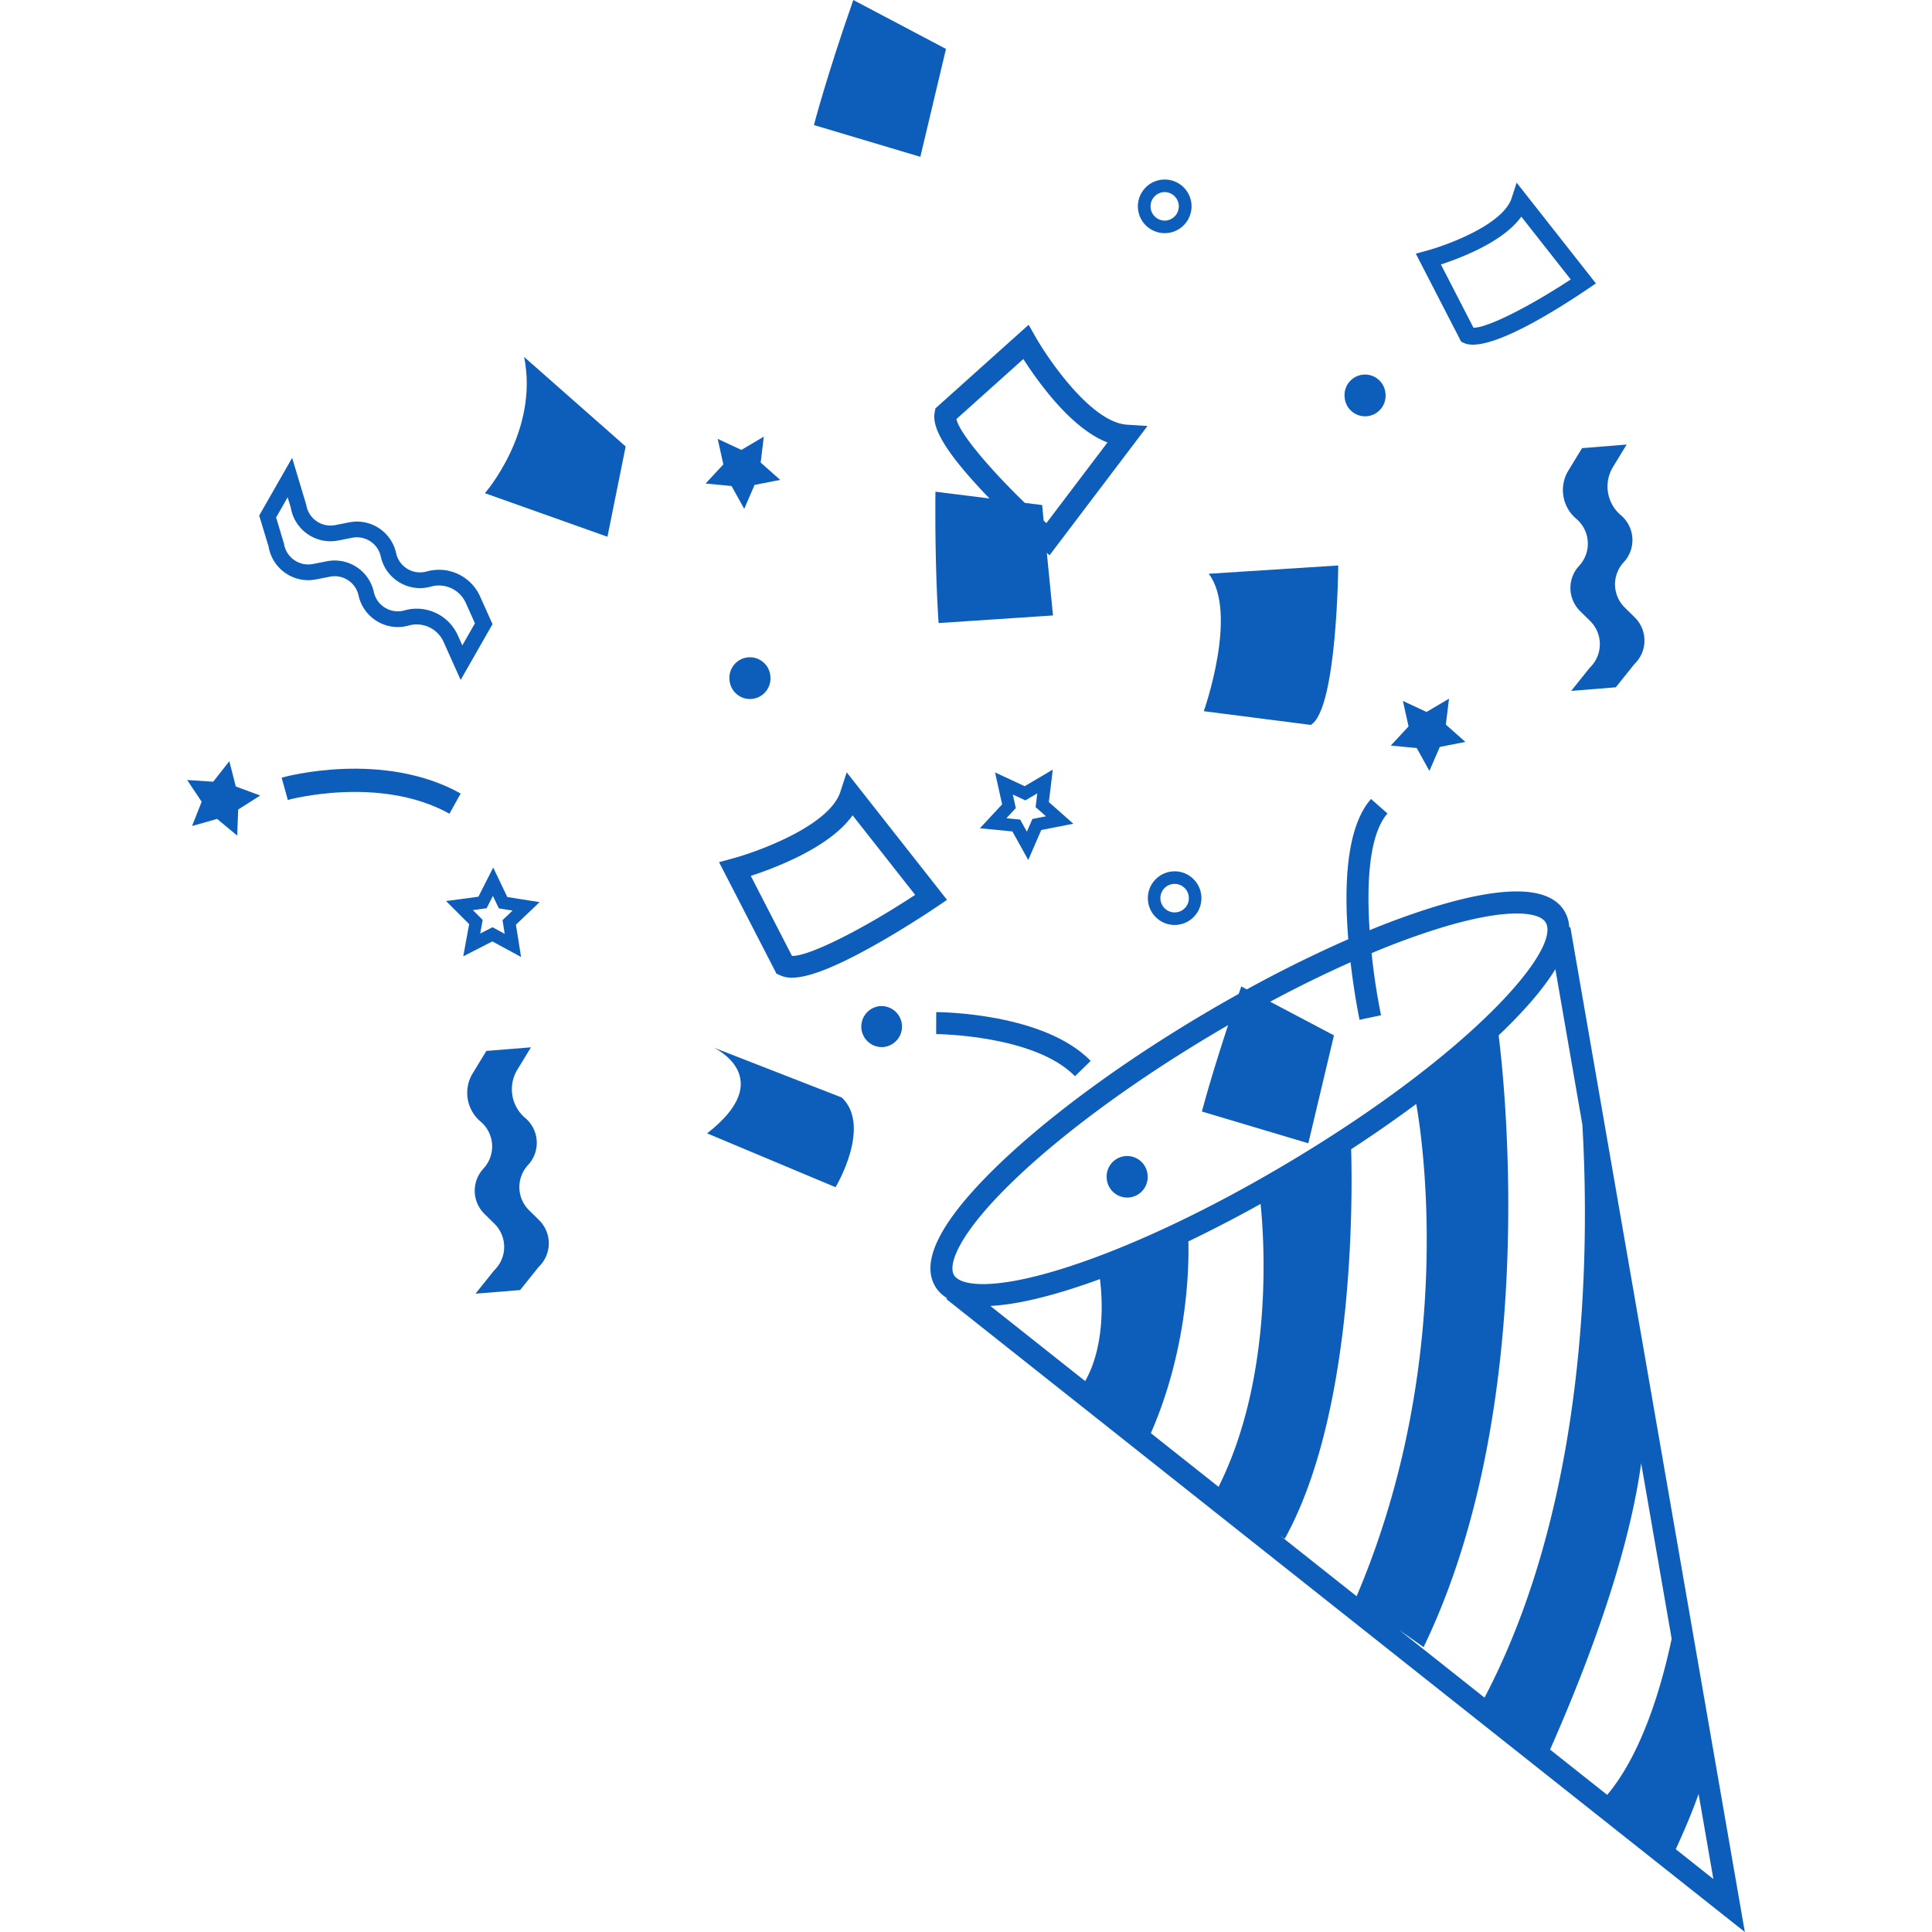 <svg xmlns:xlink="http://www.w3.org/1999/xlink" preserveAspectRatio="xMidYMid meet" data-bbox="35.5 20 129 160" viewBox="35.5 20 129 160" height="200" width="200" xmlns="http://www.w3.org/2000/svg" data-type="color" role="presentation" aria-hidden="true"><defs><style>#comp-l9nc95fz svg [data-color="1"] {fill: #0D5EBA;}</style></defs>
    <g>
        <path d="M128.552 80.034c2.186-1.275 2.276-13.204 2.276-13.204l-10.727.686c2.474 3.249-.408 11.382-.408 11.382l8.859 1.136z" fill="#0D5EBA" data-color="1"></path>
        <path d="M97.41 54.126c-.176.939.155 2.573 4.303 6.912l.235.243-4.48-.56c-.057 6.791.266 10.88.266 10.88l9.471-.632-.512-5.184.226.199 8.114-10.708-1.694-.104c-2.932-.18-6.476-5.327-7.594-7.296l-.557-.98-7.722 6.927-.056.303zm7.34-4.394a30.86 30.86 0 0 0 2.143 2.957c1.685 2.042 3.301 3.366 4.824 3.955l-5.06 6.678-.226-.206-.127-1.29-1.434-.179c-3.096-3.005-5.437-5.845-5.663-6.942l5.543-4.973z" fill="#0D5EBA" data-color="1"></path>
        <path d="M84.3 100.628l.279.131a2.29 2.29 0 0 0 1.011.208c1.106 0 3.022-.555 6.75-2.642 2.753-1.541 5.179-3.186 5.281-3.255l.807-.549-8.308-10.559-.526 1.616c-.911 2.797-6.776 4.939-8.958 5.528l-1.088.294 4.752 9.228zm1.274-9.423c2.397-1.12 4.083-2.354 5.034-3.682l5.18 6.584c-4.376 2.884-8.745 5.058-10.138 5.058-.021 0-.042 0-.061-.002l-3.412-6.625a30.68 30.68 0 0 0 3.397-1.333z" fill="#0D5EBA" data-color="1"></path>
        <path d="M141.225 48.398c.21.099.466.145.758.145 2.431 0 7.363-3.157 9.544-4.639l.638-.434-6.562-8.341-.416 1.277c-.72 2.21-5.353 3.902-7.077 4.367l-.859.232 3.754 7.289.22.104zm.786-7.548c1.894-.885 3.225-1.859 3.977-2.909l4.092 5.201c-3.508 2.312-7.001 4.05-8.056 3.994l-2.695-5.233a24.367 24.367 0 0 0 2.682-1.053z" fill="#0D5EBA" data-color="1"></path>
        <path fill="#0D5EBA" d="M80.584 60.25l1.049 1.891.86-1.984 2.12-.415-1.618-1.433.261-2.148-1.861 1.099-1.958-.913.468 2.113-1.471 1.583 2.15.207z" data-color="1"></path>
        <path fill="#0D5EBA" d="M137.328 81.951l1.05 1.892.86-1.985 2.12-.415-1.618-1.433.261-2.148-1.861 1.099-1.958-.913.468 2.112-1.472 1.585 2.15.206z" data-color="1"></path>
        <path fill="#0D5EBA" d="M38.992 83.038l-1.336 1.699-2.156-.139 1.201 1.799-.798 2.01 2.078-.588 1.662 1.381.084-2.162 1.825-1.156-2.026-.748-.534-2.096z" data-color="1"></path>
        <path d="M103.842 88.855l1.313 2.368 1.078-2.485 2.655-.52-2.027-1.794.327-2.69-2.33 1.376-2.452-1.143.586 2.645-1.843 1.983 2.693.26zm.034-3.055l1.04.485.988-.583-.139 1.14.859.761-1.125.22-.457 1.054-.557-1.004-1.141-.11.781-.841-.249-1.122z" fill="#0D5EBA" data-color="1"></path>
        <path d="M60.774 97.964l2.379 1.289-.426-2.675 1.959-1.868-2.672-.421-1.169-2.443-1.225 2.415-2.681.358 1.914 1.914-.489 2.665 2.41-1.234zm-.475-2.745l.52-1.024.496 1.036 1.133.178-.831.792.18 1.135-1.009-.547-1.021.523.207-1.13-.812-.812 1.137-.151z" fill="#0D5EBA" data-color="1"></path>
        <path d="M79.106 106.758s5.392 2.494-.549 7.102l10.639 4.46s3.021-5.012.529-7.422l-10.619-4.14z" fill="#0D5EBA" data-color="1"></path>
        <path d="M60.157 60.843l10.15 3.609 1.508-7.478-8.408-7.411c1.243 6.167-3.25 11.28-3.25 11.28z" fill="#0D5EBA" data-color="1"></path>
        <path d="M98.343 24.052L90.668 20c-2.238 6.389-3.261 10.357-3.261 10.357l8.812 2.63 2.124-8.935z" fill="#0D5EBA" data-color="1"></path>
        <path d="M46.171 67.984l1.144-.224a2.026 2.026 0 0 1 2.379 1.556 3.312 3.312 0 0 0 1.541 2.136c.792.475 1.718.6 2.607.353a2.439 2.439 0 0 1 2.896 1.36l1.411 3.144 2.639-4.619-1.024-2.282a3.729 3.729 0 0 0-4.427-2.08 2.017 2.017 0 0 1-1.592-.215 2.022 2.022 0 0 1-.941-1.304 3.318 3.318 0 0 0-3.895-2.548l-1.144.224a2.02 2.02 0 0 1-1.557-.329 2.025 2.025 0 0 1-.846-1.351l-1.169-3.885-2.728 4.776.782 2.584a3.312 3.312 0 0 0 1.377 2.166 3.294 3.294 0 0 0 2.547.538zm-3.304-5.129l.955-1.672.264.873a3.312 3.312 0 0 0 1.377 2.166 3.307 3.307 0 0 0 2.549.539l1.144-.224a2.025 2.025 0 0 1 2.379 1.556c.202.902.749 1.66 1.541 2.135s1.718.6 2.607.353a2.44 2.44 0 0 1 2.896 1.36l.753 1.678-1.045 1.829-.367-.817a3.728 3.728 0 0 0-4.427-2.08 2.016 2.016 0 0 1-1.592-.215 2.018 2.018 0 0 1-.941-1.305 3.32 3.32 0 0 0-3.895-2.548l-1.144.224c-.548.107-1.1-.01-1.558-.329a2.024 2.024 0 0 1-.845-1.351l-.651-2.172z" fill="#0D5EBA" data-color="1"></path>
        <path d="M154.713 56.815l-3.696.299-1.129 1.853a3.11 3.11 0 0 0 .652 3.998 2.693 2.693 0 0 1 .237 3.893 2.693 2.693 0 0 0 .082 3.752l.831.818a2.694 2.694 0 0 1-.034 3.87l-1.538 1.92 3.696-.299L155.35 75a2.693 2.693 0 0 0 .034-3.87l-.831-.818a2.693 2.693 0 0 1-.082-3.752 2.693 2.693 0 0 0-.237-3.893 3.113 3.113 0 0 1-.652-3.998l1.131-1.854z" fill="#0D5EBA" data-color="1"></path>
        <path d="M63.815 120.23a2.693 2.693 0 0 1-.082-3.752 2.693 2.693 0 0 0-.237-3.893 3.113 3.113 0 0 1-.652-3.998l1.129-1.853-3.696.299-1.129 1.853a3.11 3.11 0 0 0 .652 3.998 2.693 2.693 0 0 1 .237 3.893 2.693 2.693 0 0 0 .082 3.752l.831.818a2.694 2.694 0 0 1-.034 3.87l-1.538 1.92 3.696-.299 1.538-1.92a2.693 2.693 0 0 0 .034-3.87l-.831-.818z" fill="#0D5EBA" data-color="1"></path>
        <path d="M82.217 77.886a1.699 1.699 0 0 0 1.585-1.805 1.698 1.698 0 1 0-3.387.217c.06.937.866 1.648 1.802 1.588z" fill="#0D5EBA" data-color="1"></path>
        <path d="M113.457 119.174a1.699 1.699 0 0 0 1.585-1.805 1.698 1.698 0 1 0-3.388.217 1.7 1.7 0 0 0 1.803 1.588z" fill="#0D5EBA" data-color="1"></path>
        <path d="M133.158 54.473a1.699 1.699 0 0 0 1.586-1.805 1.698 1.698 0 1 0-3.387.217 1.697 1.697 0 0 0 1.801 1.588z" fill="#0D5EBA" data-color="1"></path>
        <path d="M92.907 103.321a1.7 1.7 0 0 0 .216 3.393 1.7 1.7 0 0 0-.216-3.393z" fill="#0D5EBA" data-color="1"></path>
        <path d="M116.461 39.308a2.222 2.222 0 0 0 2.214-2.362 2.222 2.222 0 0 0-2.353-2.074 2.22 2.22 0 0 0 .139 4.436zm-.074-3.398c.026-.002.051-.002.076-.002a1.181 1.181 0 0 1 .074 2.358 1.176 1.176 0 0 1-1.251-1.102 1.182 1.182 0 0 1 1.101-1.254z" fill="#0D5EBA" data-color="1"></path>
        <path d="M115.615 92.915a2.206 2.206 0 0 0-.548 1.608c.038.592.303 1.134.748 1.525a2.195 2.195 0 0 0 1.605.548 2.202 2.202 0 0 0 1.523-.749 2.206 2.206 0 0 0 .548-1.608 2.206 2.206 0 0 0-.748-1.525 2.2 2.2 0 0 0-1.605-.549 2.207 2.207 0 0 0-1.523.75zm1.665.286c.286 0 .56.103.777.294.236.208.377.496.397.811.02.315-.083.618-.291.855s-.495.378-.809.398a1.166 1.166 0 0 1-.854-.292 1.173 1.173 0 0 1-.397-.811 1.175 1.175 0 0 1 1.1-1.253l.077-.002z" fill="#0D5EBA" data-color="1"></path>
        <path d="M58.151 85.715c-6.439-3.588-14.489-1.408-14.828-1.313l.512 1.845c.076-.021 7.625-2.068 13.387 1.142l.929-1.674z" fill="#0D5EBA" data-color="1"></path>
        <path d="M110.326 107.859c-3.862-3.97-12.429-4.04-12.792-4.041l-.006 1.82c.082 0 8.168.07 11.496 3.491l1.302-1.27z" fill="#0D5EBA" data-color="1"></path>
        <path d="M164.5 180l-14.451-83.219-.093.016a2.833 2.833 0 0 0-.389-1.333c-1.237-2.082-4.941-2.181-11.011-.294a62.992 62.992 0 0 0-5.131 1.866c-.257-3.833-.062-7.91 1.481-9.667l-1.364-1.202c-1.645 1.873-2.296 5.551-1.934 10.934.015.229.032.457.051.682a105.107 105.107 0 0 0-8.4 4.153l-.46-.243-.215.618a121.203 121.203 0 0 0-3.157 1.818c-6.812 4.06-12.844 8.524-16.985 12.567-4.55 4.444-6.23 7.752-4.994 9.834.237.399.566.724.984.978l-.059.075L164.5 180zm-54.629-45.623l-7.854-6.225c1.717-.085 3.864-.526 6.441-1.327a56.97 56.97 0 0 0 2.636-.898c.174 1.376.491 5.411-1.223 8.45zm11.045 8.755l-5.607-4.444c3.104-7.103 3.16-13.978 3.107-15.88a112.379 112.379 0 0 0 5.979-3.103c.259 2.456 1.18 14.124-3.479 23.427zm5.068 4.017l.411.288c5.748-10.364 5.62-28.059 5.501-32.262 1.894-1.238 3.7-2.494 5.388-3.75.327 1.769 3.555 20.803-4.935 40.769l-6.365-5.045zm34.686 21.416l1.224 7.049-3.115-2.469c.892-1.941 1.491-3.436 1.891-4.58zm-2.231-12.847c-.76 3.613-2.368 9.407-5.338 12.925l-4.731-3.75c4.924-11.154 6.87-18.771 7.544-23.718l2.525 14.543zm-7.392-42.568c.621 10.891.36 31.296-8.105 47.441l-7.074-5.608 2.027 1.424c9.639-19.94 6.703-46.796 6.215-50.665.155-.148.313-.296.463-.443 1.931-1.885 3.343-3.566 4.236-5.036l2.238 12.887zM103.709 118c4.042-3.947 9.954-8.318 16.646-12.307.451-.269.902-.533 1.352-.793-1.481 4.482-2.169 7.151-2.169 7.151l8.812 2.63 2.123-8.936-5.28-2.788a101.693 101.693 0 0 1 6.654-3.268c.309 2.673.722 4.658.745 4.765l1.778-.375a53.554 53.554 0 0 1-.781-5.144 62.294 62.294 0 0 1 5.506-2.027c2.936-.913 5.063-1.256 6.51-1.256 1.383 0 2.146.313 2.401.743 1.316 2.215-6.168 10.86-21.347 19.907-6.693 3.989-13.347 7.109-18.739 8.785-5.741 1.784-8.389 1.392-8.911.513-.523-.879.395-3.396 4.7-7.6z" fill="#0D5EBA" data-color="1"></path>
    </g>
</svg>